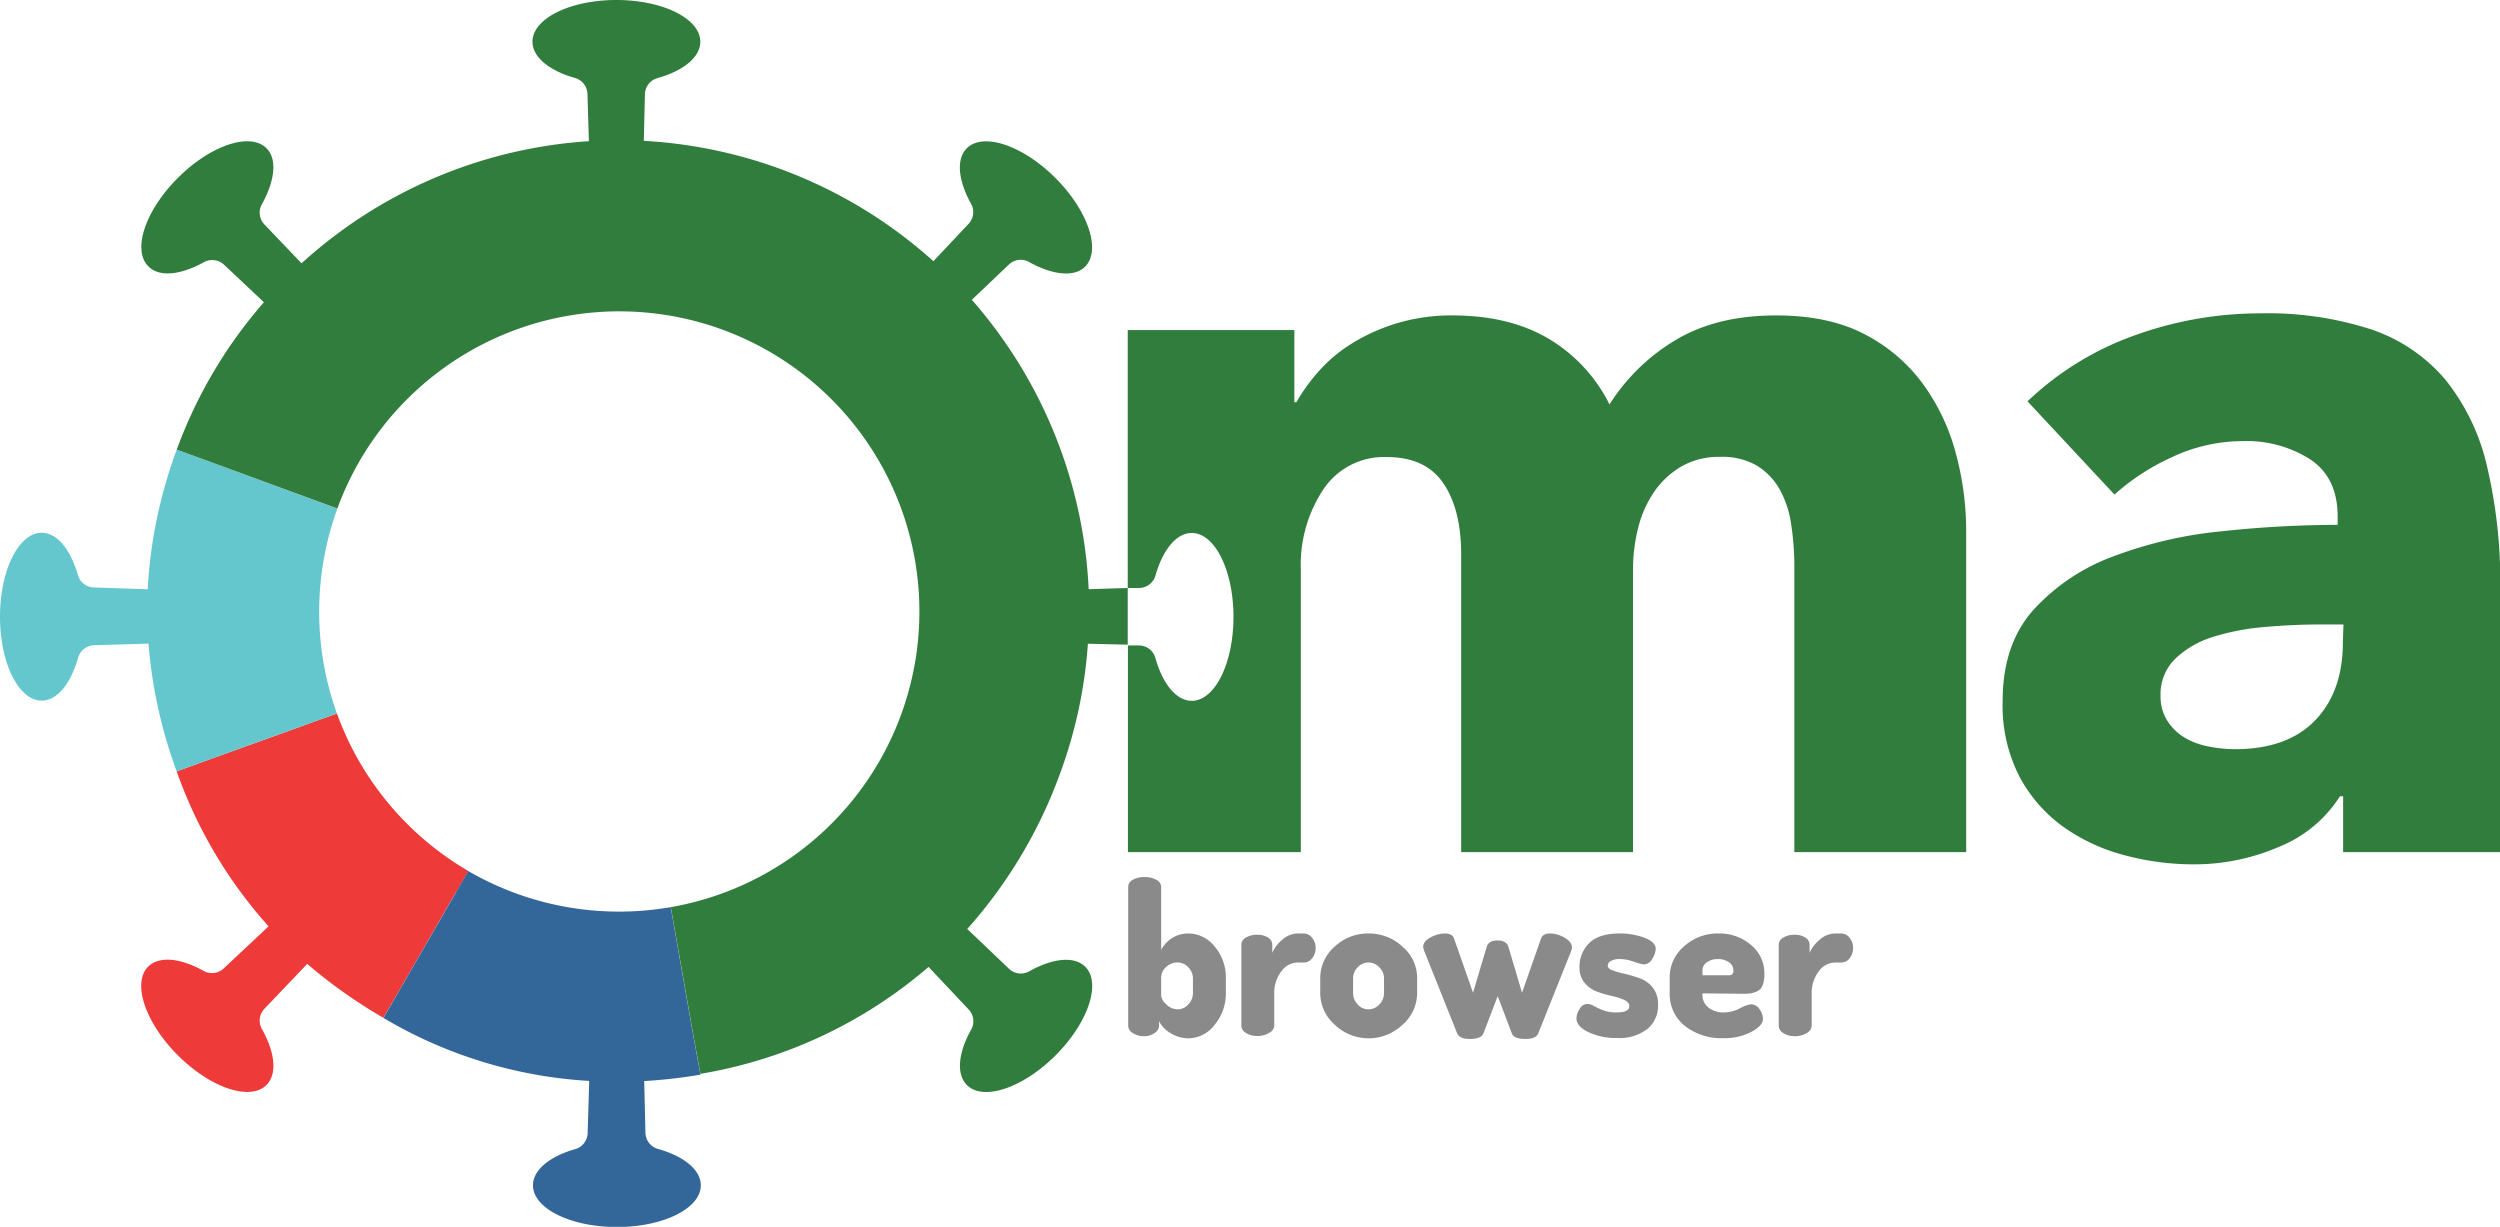 <svg xmlns="http://www.w3.org/2000/svg" viewBox="0 0 387.26 190.04"><defs><style>.cls-1{fill:none;}.cls-2{fill:#317d3d;}.cls-3{fill:#8a8a8a;}.cls-4{fill:#ee3a39;}.cls-5{fill:#64c7cd;}.cls-6{fill:#369;}</style></defs><g id="Layer_2" data-name="Layer 2"><g id="Layer_1-2" data-name="Layer 1"><path class="cls-1" d="M212,149.09a2.24,2.24,0,0,0-1.67.75,2.43,2.43,0,0,0-.71,1.7v2.29a2.5,2.5,0,0,0,.7,1.75,2.18,2.18,0,0,0,1.68.77,2.24,2.24,0,0,0,1.7-.77,2.51,2.51,0,0,0,.71-1.75v-2.29a2.37,2.37,0,0,0-.73-1.7A2.26,2.26,0,0,0,212,149.09Z"/><path class="cls-1" d="M268.51,150.35a1.51,1.51,0,0,0-.71-1.31,3,3,0,0,0-1.7-.48,2.93,2.93,0,0,0-1.67.48,1.51,1.51,0,0,0-.71,1.31v.72h4.09A.63.63,0,0,0,268.51,150.35Z"/><path class="cls-1" d="M52.19,110.5v0a46.64,46.64,0,0,0,20.37,24.41l-1.9,3.29h0l1.9-3.29a46.54,46.54,0,0,0,31.35,5.59h0A46.48,46.48,0,1,0,52.26,78.77L32.63,71.56l19.63,7.21A46.62,46.62,0,0,0,52.19,110.5Z"/><path class="cls-1" d="M178.94,101.83c1.11,4,3.21,6.65,5.64,6.65,3.57,0,6.46-5.8,6.46-13s-2.89-13-6.46-13c-2.41,0-4.5,2.65-5.61,6.56A2.67,2.67,0,0,1,176.48,91l-1.79,0v8.78l1.74,0A2.66,2.66,0,0,1,178.94,101.83Z"/><path class="cls-1" d="M182.38,149.09a2.52,2.52,0,0,0-1.73.69,2.22,2.22,0,0,0-.78,1.76v2.72a2.14,2.14,0,0,0,.79,1.31,2.45,2.45,0,0,0,1.75.78,2.22,2.22,0,0,0,1.67-.77,2.51,2.51,0,0,0,.71-1.75v-2.29a2.43,2.43,0,0,0-.71-1.7A2.27,2.27,0,0,0,182.38,149.09Z"/><path class="cls-1" d="M350.67,97.14a36.86,36.86,0,0,0-8,1.54A14.83,14.83,0,0,0,337,102a7.65,7.65,0,0,0-2.27,5.76,6.94,6.94,0,0,0,1.06,3.9,8.15,8.15,0,0,0,2.67,2.59,11.33,11.33,0,0,0,3.74,1.38,21.4,21.4,0,0,0,4.05.41q8.12,0,12.42-4.46t4.3-12.1V96.74h-3.41Q355.13,96.74,350.67,97.14Z"/><path class="cls-2" d="M385.23,72.15a33.21,33.21,0,0,0-6.41-13.31,25.8,25.8,0,0,0-11.44-7.79,51.75,51.75,0,0,0-17.28-2.51,57.12,57.12,0,0,0-19.4,3.4,46.71,46.71,0,0,0-16.63,10.23l13.47,14.44a34.92,34.92,0,0,1,9-5.84,25.85,25.85,0,0,1,10.95-2.44,18.24,18.24,0,0,1,10.39,2.84Q362.11,74,362.11,80v1.3a172,172,0,0,0-18,1,65.28,65.28,0,0,0-16.79,3.9A31.34,31.34,0,0,0,315,94.46q-4.79,5.36-4.78,14.12a24,24,0,0,0,2.75,12,22.92,22.92,0,0,0,7.06,7.79,29.29,29.29,0,0,0,9.5,4.22,41.16,41.16,0,0,0,10.06,1.3,33.13,33.13,0,0,0,13.55-2.76,20,20,0,0,0,9.33-7.79h.49V132h24.34V91.22A78.21,78.21,0,0,0,385.23,72.15ZM362.92,99.49q0,7.64-4.3,12.1t-12.42,4.46a21.4,21.4,0,0,1-4.05-.41,11.33,11.33,0,0,1-3.74-1.38,8.15,8.15,0,0,1-2.67-2.59,6.94,6.94,0,0,1-1.06-3.9A7.65,7.65,0,0,1,337,102a14.83,14.83,0,0,1,5.76-3.33,36.86,36.86,0,0,1,8-1.54q4.45-.4,8.84-.4h3.41Z"/><path class="cls-3" d="M184.06,144.6a4.51,4.51,0,0,0-2.52.73,4.85,4.85,0,0,0-1.67,1.8v-9.72a1.26,1.26,0,0,0-.74-1.12,3.67,3.67,0,0,0-1.87-.43,3.43,3.43,0,0,0-1.8.43,1.26,1.26,0,0,0-.7,1.12v21.52a1.35,1.35,0,0,0,.72,1.1,3.15,3.15,0,0,0,1.78.48,2.63,2.63,0,0,0,1.6-.5,1.39,1.39,0,0,0,.68-1.1v-.73a4.53,4.53,0,0,0,1.82,1.88,5.28,5.28,0,0,0,2.8.78,5.12,5.12,0,0,0,4-2.11,7.52,7.52,0,0,0,1.73-4.89v-2.31a7.36,7.36,0,0,0-1.71-4.88A5.21,5.21,0,0,0,184.06,144.6Zm.73,9.23a2.51,2.51,0,0,1-.71,1.75,2.22,2.22,0,0,1-1.67.77,2.45,2.45,0,0,1-1.75-.78,2.14,2.14,0,0,1-.79-1.31v-2.72a2.22,2.22,0,0,1,.78-1.76,2.52,2.52,0,0,1,1.73-.69,2.27,2.27,0,0,1,1.7.75,2.43,2.43,0,0,1,.71,1.7Z"/><path class="cls-3" d="M202,144.6h-1a3.6,3.6,0,0,0-2.29.9,5.59,5.59,0,0,0-1.63,2.09v-1.23a1.31,1.31,0,0,0-.66-1.13,2.88,2.88,0,0,0-1.62-.43,3.38,3.38,0,0,0-1.8.43,1.29,1.29,0,0,0-.71,1.12v12.57A1.34,1.34,0,0,0,193,160a3.13,3.13,0,0,0,1.78.48,3.43,3.43,0,0,0,1.83-.49,1.37,1.37,0,0,0,.78-1.09V154a5.47,5.47,0,0,1,1.09-3.53,3.16,3.16,0,0,1,2.5-1.37h1a1.61,1.61,0,0,0,1.27-.66,2.48,2.48,0,0,0,.55-1.6,2.4,2.4,0,0,0-.55-1.56A1.59,1.59,0,0,0,202,144.6Z"/><path class="cls-3" d="M217.26,146.65A7.57,7.57,0,0,0,212,144.6a7.48,7.48,0,0,0-5.28,2.06,6.47,6.47,0,0,0-2.21,4.87v2.31a6.55,6.55,0,0,0,2.24,4.89,7.6,7.6,0,0,0,10.51,0,6.51,6.51,0,0,0,2.26-4.89v-2.31A6.36,6.36,0,0,0,217.26,146.65Zm-2.87,7.18a2.51,2.51,0,0,1-.71,1.75,2.24,2.24,0,0,1-1.7.77,2.18,2.18,0,0,1-1.68-.77,2.5,2.5,0,0,1-.7-1.75v-2.29a2.43,2.43,0,0,1,.71-1.7,2.25,2.25,0,0,1,3.35,0,2.37,2.37,0,0,1,.73,1.7Z"/><path class="cls-3" d="M242.32,145.23a4.58,4.58,0,0,0-2.22-.63c-.75,0-1.21.27-1.39.79l-2.94,8.39-2.11-7.1q-.3-1-1.68-1c-.93,0-1.49.33-1.69,1l-2.11,7.1-2.94-8.39c-.17-.52-.64-.79-1.41-.79a4.78,4.78,0,0,0-2.23.61q-1.14.61-1.14,1.44a2.07,2.07,0,0,0,.17.69l5.08,12.71c.24.59.89.89,1.94.89,1.21,0,1.93-.3,2.15-.89L232,154.3l2.18,5.75c.21.59.92.89,2.11.89s1.73-.3,2-.89l5.08-12.71a1.34,1.34,0,0,0,.13-.63C243.46,146.14,243.08,145.65,242.32,145.23Z"/><path class="cls-3" d="M254.14,151.59a22.05,22.05,0,0,0-2.28-.7,17.24,17.24,0,0,1-2-.55c-.54-.19-.81-.44-.81-.76a.86.86,0,0,1,.48-.72,2.69,2.69,0,0,1,1.41-.3,6.53,6.53,0,0,1,2.17.42,6.74,6.74,0,0,0,1.52.41,1.52,1.52,0,0,0,1.32-.88,3.08,3.08,0,0,0,.53-1.53c0-.68-.57-1.25-1.7-1.7a10.54,10.54,0,0,0-3.91-.68q-3.24,0-4.72,1.52a5.06,5.06,0,0,0-1.48,3.68,3.65,3.65,0,0,0,.79,2.44,4.46,4.46,0,0,0,1.93,1.37,20.08,20.08,0,0,0,2.27.67,9.47,9.47,0,0,1,1.94.61c.52.25.79.56.79.94,0,.7-.68,1-2.05,1a5.5,5.5,0,0,1-2-.34,10.15,10.15,0,0,1-1.45-.66,2.18,2.18,0,0,0-1-.32,1.41,1.41,0,0,0-1.19.77,2.78,2.78,0,0,0-.5,1.47c0,.82.62,1.53,1.85,2.13a9.88,9.88,0,0,0,4.42.91,7.13,7.13,0,0,0,4.71-1.39,4.68,4.68,0,0,0,1.66-3.81,4.07,4.07,0,0,0-.81-2.59A4.51,4.51,0,0,0,254.14,151.59Z"/><path class="cls-3" d="M270.09,153.94a7.12,7.12,0,0,0,1.17-.08,4.25,4.25,0,0,0,1-.34,1.73,1.73,0,0,0,.79-.92,4.81,4.81,0,0,0,.26-1.71,5.67,5.67,0,0,0-2.08-4.52,7.45,7.45,0,0,0-5-1.77,7.72,7.72,0,0,0-5.37,2,6.27,6.27,0,0,0-2.22,4.81v2.41a6.27,6.27,0,0,0,2.32,5.07,9.18,9.18,0,0,0,6,1.93,9,9,0,0,0,4.37-1c1.18-.64,1.76-1.31,1.76-2a2.66,2.66,0,0,0-.52-1.47,1.6,1.6,0,0,0-1.36-.78,5.2,5.2,0,0,0-1.7.63,5.42,5.42,0,0,1-2.42.63,3.74,3.74,0,0,1-2.44-.75,2.44,2.44,0,0,1-.93-2v-.2Zm-6.37-3.59a1.51,1.51,0,0,1,.71-1.31,2.93,2.93,0,0,1,1.67-.48,3,3,0,0,1,1.7.48,1.51,1.51,0,0,1,.71,1.31.63.63,0,0,1-.7.72h-4.09Z"/><path class="cls-3" d="M285.24,144.6h-1a3.58,3.58,0,0,0-2.29.9,5.73,5.73,0,0,0-1.64,2.09v-1.23a1.31,1.31,0,0,0-.66-1.13,2.87,2.87,0,0,0-1.61-.43,3.38,3.38,0,0,0-1.8.43,1.27,1.27,0,0,0-.71,1.12v12.57a1.35,1.35,0,0,0,.72,1.11,3.19,3.19,0,0,0,1.79.48,3.43,3.43,0,0,0,1.83-.49,1.38,1.38,0,0,0,.77-1.09V154a5.53,5.53,0,0,1,1.09-3.53,3.17,3.17,0,0,1,2.51-1.37h1a1.61,1.61,0,0,0,1.27-.66,2.48,2.48,0,0,0,.54-1.6,2.39,2.39,0,0,0-.54-1.56A1.59,1.59,0,0,0,285.24,144.6Z"/><path class="cls-2" d="M298,59.65a25.9,25.9,0,0,0-9-7.79q-5.61-3-13.88-3-9.09,0-15.42,3.73a30.71,30.71,0,0,0-10.38,10.06,24.48,24.48,0,0,0-9.5-10.22q-6.07-3.57-14.85-3.57A29.15,29.15,0,0,0,209.75,53a23.06,23.06,0,0,0-5.28,4.3,28.48,28.48,0,0,0-3.65,5h-.32V51.13H174.69V91.08l1.79,0A2.67,2.67,0,0,0,179,89.12c1.11-3.91,3.2-6.56,5.61-6.56,3.57,0,6.46,5.8,6.46,13s-2.89,13-6.46,13c-2.43,0-4.53-2.69-5.64-6.65a2.66,2.66,0,0,0-2.51-1.93l-1.74,0V132h26.78V88.13A21.08,21.08,0,0,1,205,75.8a11.28,11.28,0,0,1,9.82-5q6,0,8.76,4.06t2.76,11V132h26.62V88.3a26.42,26.42,0,0,1,.81-6.58,17.21,17.21,0,0,1,2.51-5.6,13.27,13.27,0,0,1,4.22-3.89,11.66,11.66,0,0,1,5.93-1.46,10.68,10.68,0,0,1,5.76,1.38,10.35,10.35,0,0,1,3.49,3.65,15.76,15.76,0,0,1,1.78,5.44,42.48,42.48,0,0,1,.49,6.57V132h26.62V82A45.91,45.91,0,0,0,303,70.36,32.19,32.19,0,0,0,298,59.65Z"/><path class="cls-1" d="M52.19,110.5v0a46.64,46.64,0,0,0,20.37,24.41l-1.9,3.29h0l1.9-3.29a46.54,46.54,0,0,0,31.35,5.59h0A46.48,46.48,0,1,0,52.26,78.77L32.63,71.56l19.63,7.21A46.62,46.62,0,0,0,52.19,110.5Z"/><path class="cls-4" d="M70.66,138.22l1.9-3.29a46.64,46.64,0,0,1-20.37-24.41v0l-19.61,7.07-5.21,1.9h0a71.49,71.49,0,0,0,14.23,24L34.67,150a2.65,2.65,0,0,1-3.11.41c-3.56-2-6.91-2.37-8.61-.67-2.52,2.53-.46,8.67,4.6,13.73s11.2,7.12,13.73,4.6c1.71-1.72,1.3-5.11-.72-8.69a2.65,2.65,0,0,1,.42-3.14l6.61-6.93a77.88,77.88,0,0,0,11.8,8.35l2.77-4.78h0l8.48-14.69Z"/><path class="cls-5" d="M52.19,110.52v0a46.62,46.62,0,0,1,.07-31.73L32.63,71.56l-5.25-1.91a73.37,73.37,0,0,0-4.5,21.63L14.56,91a2.66,2.66,0,0,1-2.49-1.91c-1.11-3.91-3.2-6.56-5.61-6.56-3.57,0-6.46,5.8-6.46,13s2.89,13,6.46,13c2.42,0,4.53-2.69,5.64-6.65a2.66,2.66,0,0,1,2.51-1.93L23,99.7a74.2,74.2,0,0,0,4.37,19.79l5.21-1.9Z"/><path class="cls-6" d="M108.48,166.34l-1-5.43-1.69-9.58-1.24-7.07h0l-.66-3.74h0a46.54,46.54,0,0,1-31.35-5.59l-1.9,3.29h0L62.16,152.9l-2.76,4.78a70.36,70.36,0,0,0,31.87,9.76l-.24,8A2.67,2.67,0,0,1,89.12,178c-3.91,1.11-6.56,3.2-6.56,5.61,0,3.57,5.8,6.46,13,6.46s13-2.89,13-6.46c0-2.43-2.69-4.53-6.65-5.64a2.66,2.66,0,0,1-1.93-2.51q-.09-4-.19-8a79.09,79.09,0,0,0,8.76-1h0Z"/><path class="cls-2" d="M168.52,99.72l6.17.14V91.08l-6.05.19a73.18,73.18,0,0,0-18.1-44.83L156.26,41a2.65,2.65,0,0,1,3.14-.42c3.58,2,7,2.43,8.69.72,2.52-2.53.46-8.67-4.6-13.73s-11.2-7.12-13.73-4.6c-1.7,1.7-1.31,5.05.67,8.61a2.65,2.65,0,0,1-.41,3.11l-5.43,5.77A73,73,0,0,0,99.73,21.82l.17-7.21a2.66,2.66,0,0,1,1.93-2.51c4-1.11,6.65-3.22,6.65-5.64,0-3.57-5.8-6.46-13-6.46s-13,2.89-13,6.46c0,2.41,2.65,4.5,6.56,5.61A2.66,2.66,0,0,1,91,14.56l.22,7.31A73.11,73.11,0,0,0,46.71,40.79l-5.73-6a2.65,2.65,0,0,1-.42-3.14c2-3.59,2.43-7,.72-8.69-2.53-2.52-8.67-.46-13.73,4.6S20.43,38.75,23,41.28c1.7,1.7,5.05,1.31,8.61-.68a2.67,2.67,0,0,1,3.11.42l6.16,5.8A72.43,72.43,0,0,0,27.38,69.65l5.25,1.91h0l19.63,7.21a46.49,46.49,0,1,1,51.65,61.75l.66,3.74h0l1.24,7.07,1.69,9.58,1,5.43h0a72.37,72.37,0,0,0,35.34-16.56l6.2,6.58a2.65,2.65,0,0,1,.41,3.11c-2,3.56-2.37,6.91-.67,8.61,2.53,2.52,8.67.46,13.73-4.6s7.12-11.2,4.6-13.73c-1.72-1.71-5.11-1.3-8.69.72a2.65,2.65,0,0,1-3.14-.42l-6.45-6.15a74.06,74.06,0,0,0,14.49-24.39A72.46,72.46,0,0,0,168.52,99.72Z"/></g></g></svg>